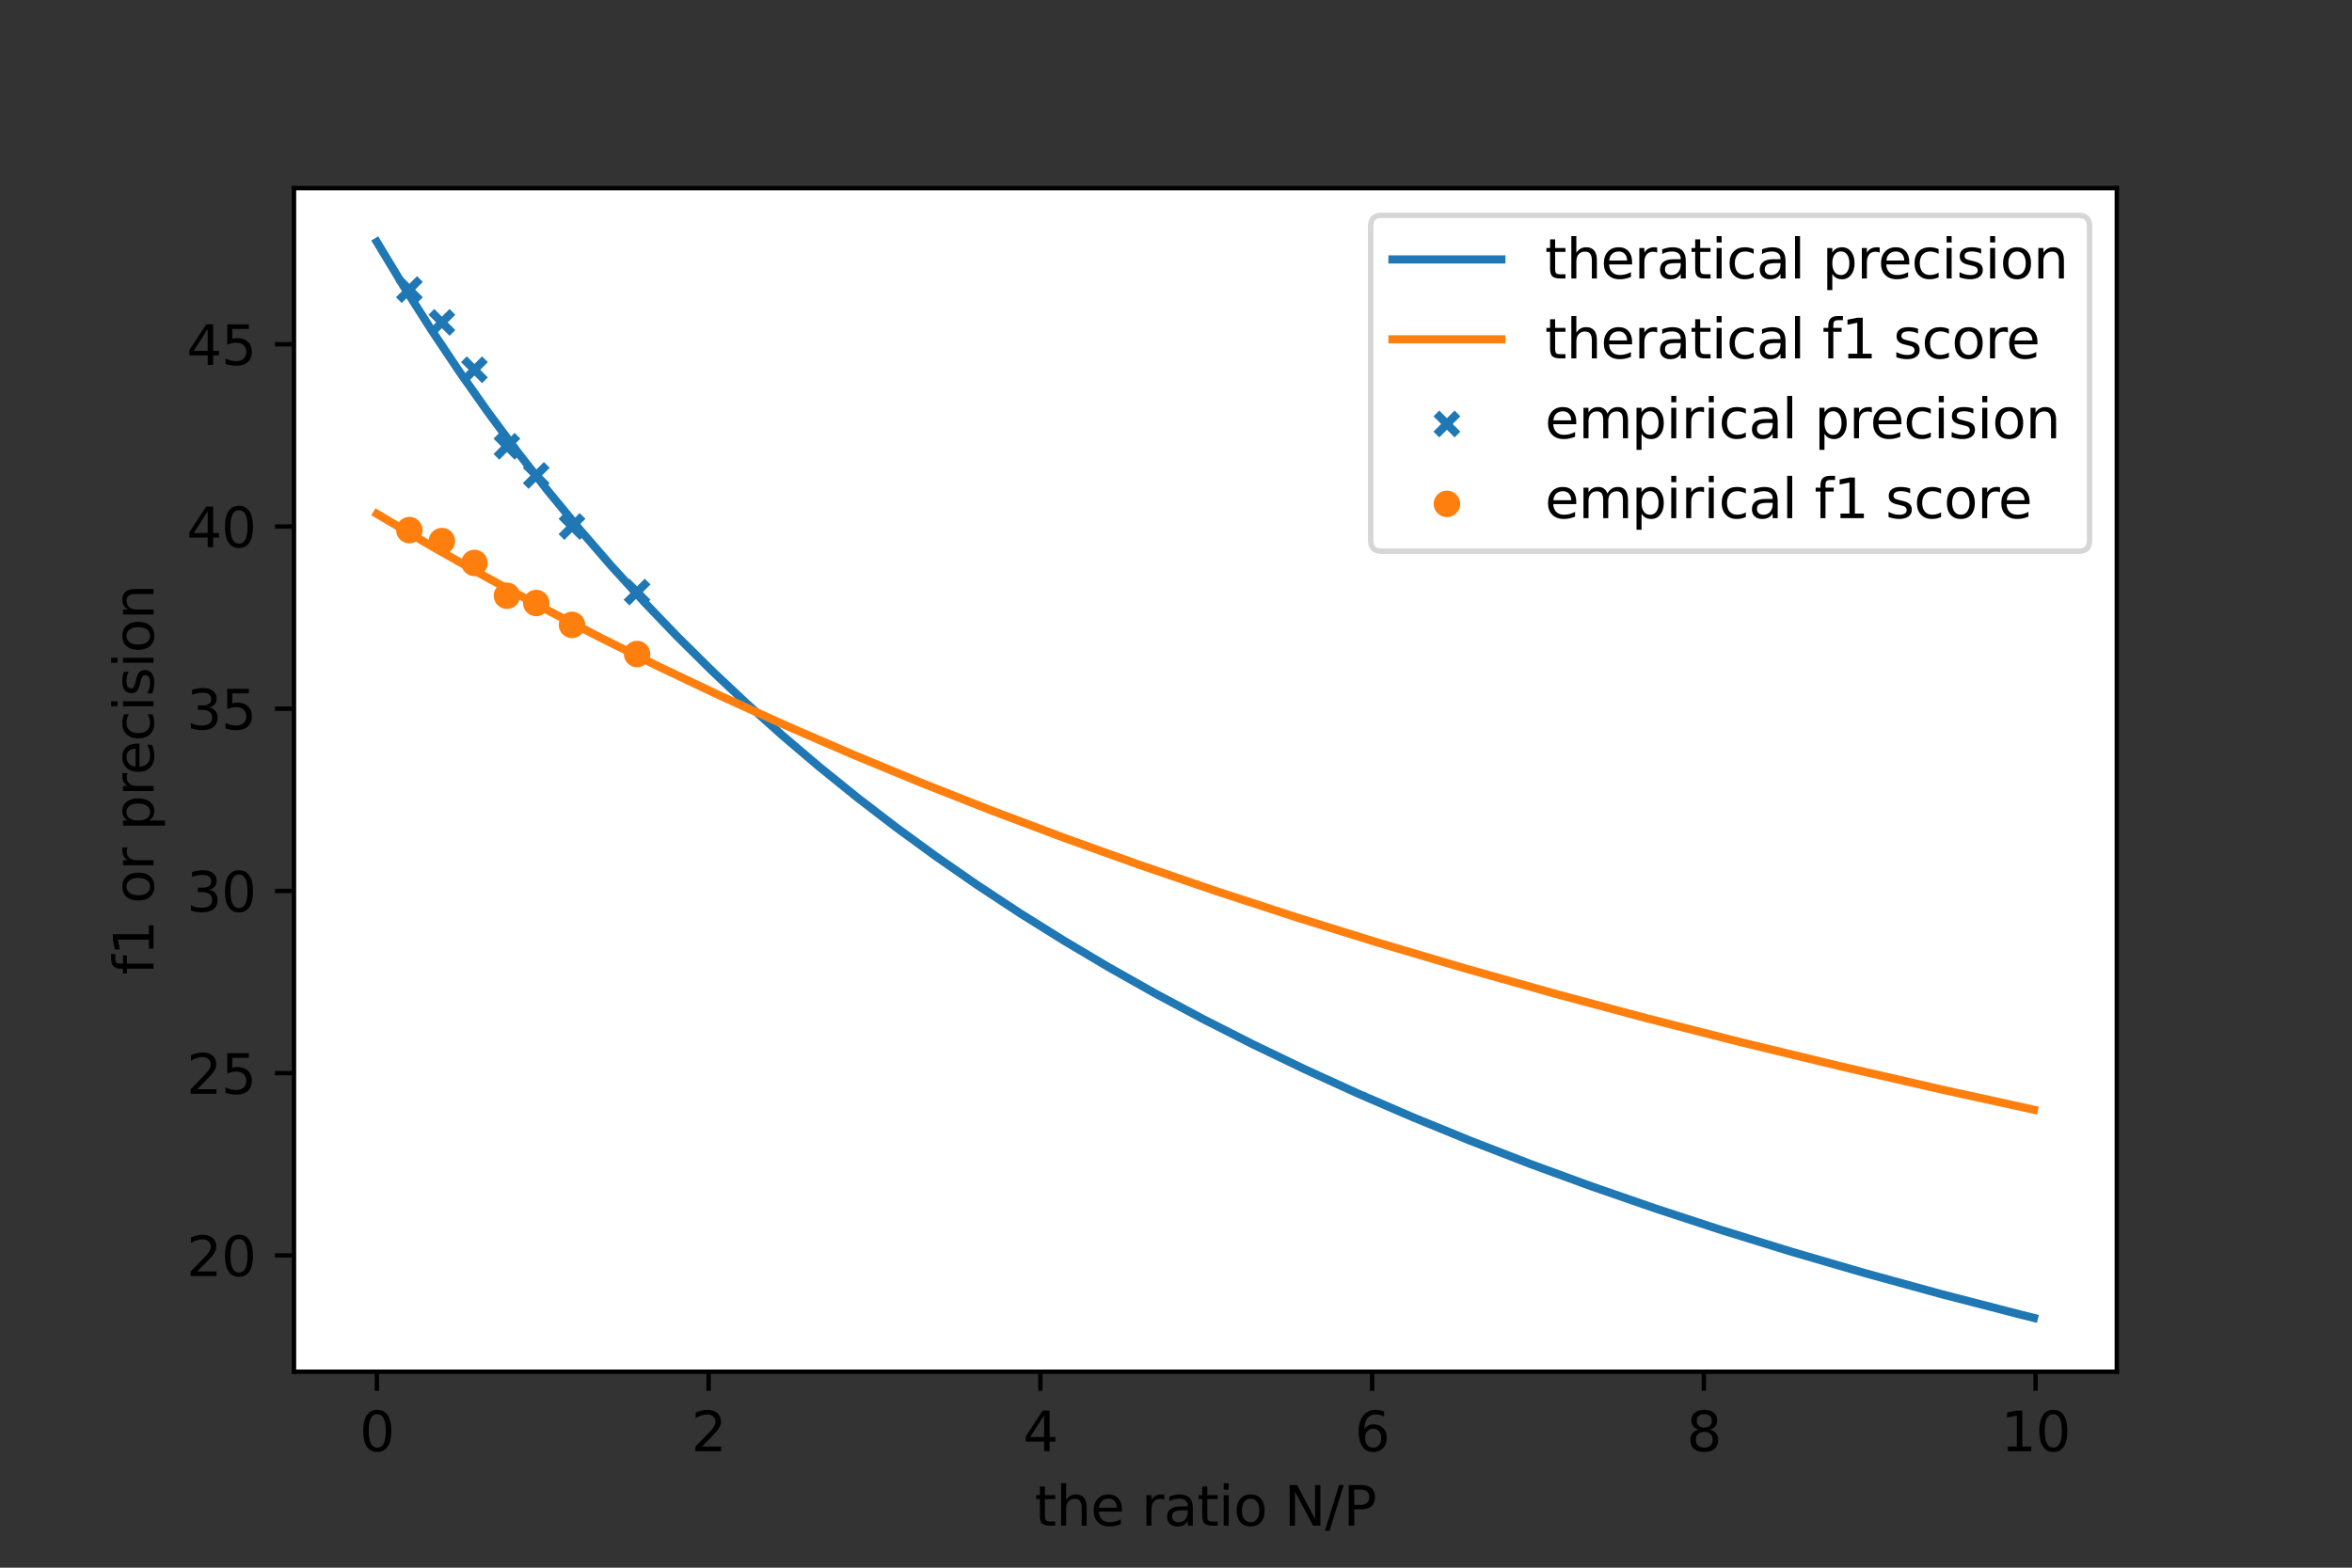 <?xml version="1.0" encoding="utf-8" standalone="no"?>
<!DOCTYPE svg PUBLIC "-//W3C//DTD SVG 1.1//EN"
  "http://www.w3.org/Graphics/SVG/1.1/DTD/svg11.dtd">
<svg xmlns:xlink="http://www.w3.org/1999/xlink" width="432pt" height="288pt" viewBox="0 0 432 288" xmlns="http://www.w3.org/2000/svg" version="1.1">
 <rect x="0" y="0" width="432" height="288" fill="#333333" stroke="none"/>
 <defs>
  <style type="text/css">*{stroke-linejoin: round; stroke-linecap: butt}</style>
 </defs>
 <g id="figure_1">
  <g id="patch_1">
   <path d="M 0 288 
L 432 288 
L 432 0 
L 0 0 
L 0 288 
z
" style="fill: none"/>
  </g>
  <g id="axes_1">
   <g id="patch_2">
    <path d="M 54 252 
L 388.8 252 
L 388.8 34.56 
L 54 34.56 
z
" style="fill: #ffffff"/>
   </g>
   <g id="PathCollection_1">
    <path d="M 73.256 55.139 
L 77.129 51.266 
M 73.256 51.266 
L 77.129 55.139 
" clip-path="url(#pe7d85476e4)" style="fill: #1f77b4; stroke: #1f77b4; stroke-width: 1.5"/>
    <path d="M 79.229 61.165 
L 83.102 57.292 
M 79.229 57.292 
L 83.102 61.165 
" clip-path="url(#pe7d85476e4)" style="fill: #1f77b4; stroke: #1f77b4; stroke-width: 1.5"/>
    <path d="M 85.203 69.868 
L 89.076 65.995 
M 85.203 65.995 
L 89.076 69.868 
" clip-path="url(#pe7d85476e4)" style="fill: #1f77b4; stroke: #1f77b4; stroke-width: 1.5"/>
    <path d="M 91.177 83.928 
L 95.05 80.055 
M 91.177 80.055 
L 95.05 83.928 
" clip-path="url(#pe7d85476e4)" style="fill: #1f77b4; stroke: #1f77b4; stroke-width: 1.5"/>
    <path d="M 96.554 89.284 
L 100.427 85.411 
M 96.554 85.411 
L 100.427 89.284 
" clip-path="url(#pe7d85476e4)" style="fill: #1f77b4; stroke: #1f77b4; stroke-width: 1.5"/>
    <path d="M 103.125 98.657 
L 106.998 94.785 
M 103.125 94.785 
L 106.998 98.657 
" clip-path="url(#pe7d85476e4)" style="fill: #1f77b4; stroke: #1f77b4; stroke-width: 1.5"/>
    <path d="M 115.073 110.709 
L 118.946 106.836 
M 115.073 106.836 
L 118.946 110.709 
" clip-path="url(#pe7d85476e4)" style="fill: #1f77b4; stroke: #1f77b4; stroke-width: 1.5"/>
   </g>
   <g id="PathCollection_2">
    <path d="M 75.192 99.327 
C 75.706 99.327 76.198 99.123 76.561 98.76 
C 76.925 98.397 77.129 97.904 77.129 97.391 
C 77.129 96.877 76.925 96.384 76.561 96.021 
C 76.198 95.658 75.706 95.454 75.192 95.454 
C 74.679 95.454 74.186 95.658 73.823 96.021 
C 73.46 96.384 73.256 96.877 73.256 97.391 
C 73.256 97.904 73.46 98.397 73.823 98.76 
C 74.186 99.123 74.679 99.327 75.192 99.327 
z
" clip-path="url(#pe7d85476e4)" style="fill: #ff7f0e; stroke: #ff7f0e"/>
    <path d="M 81.166 101.336 
C 81.68 101.336 82.172 101.132 82.535 100.768 
C 82.898 100.405 83.102 99.913 83.102 99.399 
C 83.102 98.886 82.898 98.393 82.535 98.03 
C 82.172 97.667 81.68 97.463 81.166 97.463 
C 80.652 97.463 80.16 97.667 79.797 98.03 
C 79.434 98.393 79.229 98.886 79.229 99.399 
C 79.229 99.913 79.434 100.405 79.797 100.768 
C 80.16 101.132 80.652 101.336 81.166 101.336 
z
" clip-path="url(#pe7d85476e4)" style="fill: #ff7f0e; stroke: #ff7f0e"/>
    <path d="M 87.14 105.353 
C 87.653 105.353 88.146 105.149 88.509 104.785 
C 88.872 104.422 89.076 103.93 89.076 103.416 
C 89.076 102.903 88.872 102.41 88.509 102.047 
C 88.146 101.684 87.653 101.48 87.14 101.48 
C 86.626 101.48 86.134 101.684 85.771 102.047 
C 85.407 102.41 85.203 102.903 85.203 103.416 
C 85.203 103.93 85.407 104.422 85.771 104.785 
C 86.134 105.149 86.626 105.353 87.14 105.353 
z
" clip-path="url(#pe7d85476e4)" style="fill: #ff7f0e; stroke: #ff7f0e"/>
    <path d="M 93.114 111.378 
C 93.627 111.378 94.12 111.174 94.483 110.811 
C 94.846 110.448 95.05 109.955 95.05 109.442 
C 95.05 108.928 94.846 108.436 94.483 108.073 
C 94.12 107.709 93.627 107.505 93.114 107.505 
C 92.6 107.505 92.108 107.709 91.744 108.073 
C 91.381 108.436 91.177 108.928 91.177 109.442 
C 91.177 109.955 91.381 110.448 91.744 110.811 
C 92.108 111.174 92.6 111.378 93.114 111.378 
z
" clip-path="url(#pe7d85476e4)" style="fill: #ff7f0e; stroke: #ff7f0e"/>
    <path d="M 98.49 112.717 
C 99.004 112.717 99.496 112.513 99.86 112.15 
C 100.223 111.787 100.427 111.294 100.427 110.781 
C 100.427 110.267 100.223 109.775 99.86 109.412 
C 99.496 109.048 99.004 108.844 98.49 108.844 
C 97.977 108.844 97.484 109.048 97.121 109.412 
C 96.758 109.775 96.554 110.267 96.554 110.781 
C 96.554 111.294 96.758 111.787 97.121 112.15 
C 97.484 112.513 97.977 112.717 98.49 112.717 
z
" clip-path="url(#pe7d85476e4)" style="fill: #ff7f0e; stroke: #ff7f0e"/>
    <path d="M 105.062 116.734 
C 105.575 116.734 106.068 116.53 106.431 116.167 
C 106.794 115.804 106.998 115.312 106.998 114.798 
C 106.998 114.284 106.794 113.792 106.431 113.429 
C 106.068 113.066 105.575 112.861 105.062 112.861 
C 104.548 112.861 104.055 113.066 103.692 113.429 
C 103.329 113.792 103.125 114.284 103.125 114.798 
C 103.125 115.312 103.329 115.804 103.692 116.167 
C 104.055 116.53 104.548 116.734 105.062 116.734 
z
" clip-path="url(#pe7d85476e4)" style="fill: #ff7f0e; stroke: #ff7f0e"/>
    <path d="M 117.009 122.091 
C 117.523 122.091 118.015 121.887 118.379 121.523 
C 118.742 121.16 118.946 120.668 118.946 120.154 
C 118.946 119.641 118.742 119.148 118.379 118.785 
C 118.015 118.422 117.523 118.218 117.009 118.218 
C 116.496 118.218 116.003 118.422 115.64 118.785 
C 115.277 119.148 115.073 119.641 115.073 120.154 
C 115.073 120.668 115.277 121.16 115.64 121.523 
C 116.003 121.887 116.496 122.091 117.009 122.091 
z
" clip-path="url(#pe7d85476e4)" style="fill: #ff7f0e; stroke: #ff7f0e"/>
   </g>
   <g id="matplotlib.axis_1">
    <g id="xtick_1">
     <g id="line2d_1">
      <defs>
       <path id="m4ebe3c4216" d="M 0 0 
L 0 3.5 
" style="stroke: #000000; stroke-width: 0.8"/>
      </defs>
      <g>
       <use xlink:href="#m4ebe3c4216" x="69.218" y="252" style="stroke: #000000; stroke-width: 0.8"/>
      </g>
     </g>
     <g id="text_1">
      <!-- 0 -->
      <g transform="translate(66.037 266.598)scale(0.1 -0.1)">
       <defs>
        <path id="DejaVuSans-30" d="M 2034 4250 
Q 1547 4250 1301 3770 
Q 1056 3291 1056 2328 
Q 1056 1369 1301 889 
Q 1547 409 2034 409 
Q 2525 409 2770 889 
Q 3016 1369 3016 2328 
Q 3016 3291 2770 3770 
Q 2525 4250 2034 4250 
z
M 2034 4750 
Q 2819 4750 3233 4129 
Q 3647 3509 3647 2328 
Q 3647 1150 3233 529 
Q 2819 -91 2034 -91 
Q 1250 -91 836 529 
Q 422 1150 422 2328 
Q 422 3509 836 4129 
Q 1250 4750 2034 4750 
z
" transform="scale(0.016)"/>
       </defs>
       <use xlink:href="#DejaVuSans-30"/>
      </g>
     </g>
    </g>
    <g id="xtick_2">
     <g id="line2d_2">
      <g>
       <use xlink:href="#m4ebe3c4216" x="130.152" y="252" style="stroke: #000000; stroke-width: 0.8"/>
      </g>
     </g>
     <g id="text_2">
      <!-- 2 -->
      <g transform="translate(126.971 266.598)scale(0.1 -0.1)">
       <defs>
        <path id="DejaVuSans-32" d="M 1228 531 
L 3431 531 
L 3431 0 
L 469 0 
L 469 531 
Q 828 903 1448 1529 
Q 2069 2156 2228 2338 
Q 2531 2678 2651 2914 
Q 2772 3150 2772 3378 
Q 2772 3750 2511 3984 
Q 2250 4219 1831 4219 
Q 1534 4219 1204 4116 
Q 875 4013 500 3803 
L 500 4441 
Q 881 4594 1212 4672 
Q 1544 4750 1819 4750 
Q 2544 4750 2975 4387 
Q 3406 4025 3406 3419 
Q 3406 3131 3298 2873 
Q 3191 2616 2906 2266 
Q 2828 2175 2409 1742 
Q 1991 1309 1228 531 
z
" transform="scale(0.016)"/>
       </defs>
       <use xlink:href="#DejaVuSans-32"/>
      </g>
     </g>
    </g>
    <g id="xtick_3">
     <g id="line2d_3">
      <g>
       <use xlink:href="#m4ebe3c4216" x="191.086" y="252" style="stroke: #000000; stroke-width: 0.8"/>
      </g>
     </g>
     <g id="text_3">
      <!-- 4 -->
      <g transform="translate(187.904 266.598)scale(0.1 -0.1)">
       <defs>
        <path id="DejaVuSans-34" d="M 2419 4116 
L 825 1625 
L 2419 1625 
L 2419 4116 
z
M 2253 4666 
L 3047 4666 
L 3047 1625 
L 3713 1625 
L 3713 1100 
L 3047 1100 
L 3047 0 
L 2419 0 
L 2419 1100 
L 313 1100 
L 313 1709 
L 2253 4666 
z
" transform="scale(0.016)"/>
       </defs>
       <use xlink:href="#DejaVuSans-34"/>
      </g>
     </g>
    </g>
    <g id="xtick_4">
     <g id="line2d_4">
      <g>
       <use xlink:href="#m4ebe3c4216" x="252.019" y="252" style="stroke: #000000; stroke-width: 0.8"/>
      </g>
     </g>
     <g id="text_4">
      <!-- 6 -->
      <g transform="translate(248.838 266.598)scale(0.1 -0.1)">
       <defs>
        <path id="DejaVuSans-36" d="M 2113 2584 
Q 1688 2584 1439 2293 
Q 1191 2003 1191 1497 
Q 1191 994 1439 701 
Q 1688 409 2113 409 
Q 2538 409 2786 701 
Q 3034 994 3034 1497 
Q 3034 2003 2786 2293 
Q 2538 2584 2113 2584 
z
M 3366 4563 
L 3366 3988 
Q 3128 4100 2886 4159 
Q 2644 4219 2406 4219 
Q 1781 4219 1451 3797 
Q 1122 3375 1075 2522 
Q 1259 2794 1537 2939 
Q 1816 3084 2150 3084 
Q 2853 3084 3261 2657 
Q 3669 2231 3669 1497 
Q 3669 778 3244 343 
Q 2819 -91 2113 -91 
Q 1303 -91 875 529 
Q 447 1150 447 2328 
Q 447 3434 972 4092 
Q 1497 4750 2381 4750 
Q 2619 4750 2861 4703 
Q 3103 4656 3366 4563 
z
" transform="scale(0.016)"/>
       </defs>
       <use xlink:href="#DejaVuSans-36"/>
      </g>
     </g>
    </g>
    <g id="xtick_5">
     <g id="line2d_5">
      <g>
       <use xlink:href="#m4ebe3c4216" x="312.953" y="252" style="stroke: #000000; stroke-width: 0.8"/>
      </g>
     </g>
     <g id="text_5">
      <!-- 8 -->
      <g transform="translate(309.772 266.598)scale(0.1 -0.1)">
       <defs>
        <path id="DejaVuSans-38" d="M 2034 2216 
Q 1584 2216 1326 1975 
Q 1069 1734 1069 1313 
Q 1069 891 1326 650 
Q 1584 409 2034 409 
Q 2484 409 2743 651 
Q 3003 894 3003 1313 
Q 3003 1734 2745 1975 
Q 2488 2216 2034 2216 
z
M 1403 2484 
Q 997 2584 770 2862 
Q 544 3141 544 3541 
Q 544 4100 942 4425 
Q 1341 4750 2034 4750 
Q 2731 4750 3128 4425 
Q 3525 4100 3525 3541 
Q 3525 3141 3298 2862 
Q 3072 2584 2669 2484 
Q 3125 2378 3379 2068 
Q 3634 1759 3634 1313 
Q 3634 634 3220 271 
Q 2806 -91 2034 -91 
Q 1263 -91 848 271 
Q 434 634 434 1313 
Q 434 1759 690 2068 
Q 947 2378 1403 2484 
z
M 1172 3481 
Q 1172 3119 1398 2916 
Q 1625 2713 2034 2713 
Q 2441 2713 2670 2916 
Q 2900 3119 2900 3481 
Q 2900 3844 2670 4047 
Q 2441 4250 2034 4250 
Q 1625 4250 1398 4047 
Q 1172 3844 1172 3481 
z
" transform="scale(0.016)"/>
       </defs>
       <use xlink:href="#DejaVuSans-38"/>
      </g>
     </g>
    </g>
    <g id="xtick_6">
     <g id="line2d_6">
      <g>
       <use xlink:href="#m4ebe3c4216" x="373.886" y="252" style="stroke: #000000; stroke-width: 0.8"/>
      </g>
     </g>
     <g id="text_6">
      <!-- 10 -->
      <g transform="translate(367.524 266.598)scale(0.1 -0.1)">
       <defs>
        <path id="DejaVuSans-31" d="M 794 531 
L 1825 531 
L 1825 4091 
L 703 3866 
L 703 4441 
L 1819 4666 
L 2450 4666 
L 2450 531 
L 3481 531 
L 3481 0 
L 794 0 
L 794 531 
z
" transform="scale(0.016)"/>
       </defs>
       <use xlink:href="#DejaVuSans-31"/>
       <use xlink:href="#DejaVuSans-30" x="63.623"/>
      </g>
     </g>
    </g>
    <g id="text_7">
     <!-- the ratio N/P -->
     <g transform="translate(190.048 280.277)scale(0.1 -0.1)">
      <defs>
       <path id="DejaVuSans-74" d="M 1172 4494 
L 1172 3500 
L 2356 3500 
L 2356 3053 
L 1172 3053 
L 1172 1153 
Q 1172 725 1289 603 
Q 1406 481 1766 481 
L 2356 481 
L 2356 0 
L 1766 0 
Q 1100 0 847 248 
Q 594 497 594 1153 
L 594 3053 
L 172 3053 
L 172 3500 
L 594 3500 
L 594 4494 
L 1172 4494 
z
" transform="scale(0.016)"/>
       <path id="DejaVuSans-68" d="M 3513 2113 
L 3513 0 
L 2938 0 
L 2938 2094 
Q 2938 2591 2744 2837 
Q 2550 3084 2163 3084 
Q 1697 3084 1428 2787 
Q 1159 2491 1159 1978 
L 1159 0 
L 581 0 
L 581 4863 
L 1159 4863 
L 1159 2956 
Q 1366 3272 1645 3428 
Q 1925 3584 2291 3584 
Q 2894 3584 3203 3211 
Q 3513 2838 3513 2113 
z
" transform="scale(0.016)"/>
       <path id="DejaVuSans-65" d="M 3597 1894 
L 3597 1613 
L 953 1613 
Q 991 1019 1311 708 
Q 1631 397 2203 397 
Q 2534 397 2845 478 
Q 3156 559 3463 722 
L 3463 178 
Q 3153 47 2828 -22 
Q 2503 -91 2169 -91 
Q 1331 -91 842 396 
Q 353 884 353 1716 
Q 353 2575 817 3079 
Q 1281 3584 2069 3584 
Q 2775 3584 3186 3129 
Q 3597 2675 3597 1894 
z
M 3022 2063 
Q 3016 2534 2758 2815 
Q 2500 3097 2075 3097 
Q 1594 3097 1305 2825 
Q 1016 2553 972 2059 
L 3022 2063 
z
" transform="scale(0.016)"/>
       <path id="DejaVuSans-20" transform="scale(0.016)"/>
       <path id="DejaVuSans-72" d="M 2631 2963 
Q 2534 3019 2420 3045 
Q 2306 3072 2169 3072 
Q 1681 3072 1420 2755 
Q 1159 2438 1159 1844 
L 1159 0 
L 581 0 
L 581 3500 
L 1159 3500 
L 1159 2956 
Q 1341 3275 1631 3429 
Q 1922 3584 2338 3584 
Q 2397 3584 2469 3576 
Q 2541 3569 2628 3553 
L 2631 2963 
z
" transform="scale(0.016)"/>
       <path id="DejaVuSans-61" d="M 2194 1759 
Q 1497 1759 1228 1600 
Q 959 1441 959 1056 
Q 959 750 1161 570 
Q 1363 391 1709 391 
Q 2188 391 2477 730 
Q 2766 1069 2766 1631 
L 2766 1759 
L 2194 1759 
z
M 3341 1997 
L 3341 0 
L 2766 0 
L 2766 531 
Q 2569 213 2275 61 
Q 1981 -91 1556 -91 
Q 1019 -91 701 211 
Q 384 513 384 1019 
Q 384 1609 779 1909 
Q 1175 2209 1959 2209 
L 2766 2209 
L 2766 2266 
Q 2766 2663 2505 2880 
Q 2244 3097 1772 3097 
Q 1472 3097 1187 3025 
Q 903 2953 641 2809 
L 641 3341 
Q 956 3463 1253 3523 
Q 1550 3584 1831 3584 
Q 2591 3584 2966 3190 
Q 3341 2797 3341 1997 
z
" transform="scale(0.016)"/>
       <path id="DejaVuSans-69" d="M 603 3500 
L 1178 3500 
L 1178 0 
L 603 0 
L 603 3500 
z
M 603 4863 
L 1178 4863 
L 1178 4134 
L 603 4134 
L 603 4863 
z
" transform="scale(0.016)"/>
       <path id="DejaVuSans-6f" d="M 1959 3097 
Q 1497 3097 1228 2736 
Q 959 2375 959 1747 
Q 959 1119 1226 758 
Q 1494 397 1959 397 
Q 2419 397 2687 759 
Q 2956 1122 2956 1747 
Q 2956 2369 2687 2733 
Q 2419 3097 1959 3097 
z
M 1959 3584 
Q 2709 3584 3137 3096 
Q 3566 2609 3566 1747 
Q 3566 888 3137 398 
Q 2709 -91 1959 -91 
Q 1206 -91 779 398 
Q 353 888 353 1747 
Q 353 2609 779 3096 
Q 1206 3584 1959 3584 
z
" transform="scale(0.016)"/>
       <path id="DejaVuSans-4e" d="M 628 4666 
L 1478 4666 
L 3547 763 
L 3547 4666 
L 4159 4666 
L 4159 0 
L 3309 0 
L 1241 3903 
L 1241 0 
L 628 0 
L 628 4666 
z
" transform="scale(0.016)"/>
       <path id="DejaVuSans-2f" d="M 1625 4666 
L 2156 4666 
L 531 -594 
L 0 -594 
L 1625 4666 
z
" transform="scale(0.016)"/>
       <path id="DejaVuSans-50" d="M 1259 4147 
L 1259 2394 
L 2053 2394 
Q 2494 2394 2734 2622 
Q 2975 2850 2975 3272 
Q 2975 3691 2734 3919 
Q 2494 4147 2053 4147 
L 1259 4147 
z
M 628 4666 
L 2053 4666 
Q 2838 4666 3239 4311 
Q 3641 3956 3641 3272 
Q 3641 2581 3239 2228 
Q 2838 1875 2053 1875 
L 1259 1875 
L 1259 0 
L 628 0 
L 628 4666 
z
" transform="scale(0.016)"/>
      </defs>
      <use xlink:href="#DejaVuSans-74"/>
      <use xlink:href="#DejaVuSans-68" x="39.209"/>
      <use xlink:href="#DejaVuSans-65" x="102.588"/>
      <use xlink:href="#DejaVuSans-20" x="164.111"/>
      <use xlink:href="#DejaVuSans-72" x="195.898"/>
      <use xlink:href="#DejaVuSans-61" x="237.012"/>
      <use xlink:href="#DejaVuSans-74" x="298.291"/>
      <use xlink:href="#DejaVuSans-69" x="337.5"/>
      <use xlink:href="#DejaVuSans-6f" x="365.283"/>
      <use xlink:href="#DejaVuSans-20" x="426.465"/>
      <use xlink:href="#DejaVuSans-4e" x="458.252"/>
      <use xlink:href="#DejaVuSans-2f" x="533.057"/>
      <use xlink:href="#DejaVuSans-50" x="566.748"/>
     </g>
    </g>
   </g>
   <g id="matplotlib.axis_2">
    <g id="ytick_1">
     <g id="line2d_7">
      <defs>
       <path id="m2da4dc93c7" d="M 0 0 
L -3.5 0 
" style="stroke: #000000; stroke-width: 0.8"/>
      </defs>
      <g>
       <use xlink:href="#m2da4dc93c7" x="54" y="230.624" style="stroke: #000000; stroke-width: 0.8"/>
      </g>
     </g>
     <g id="text_8">
      <!-- 20 -->
      <g transform="translate(34.275 234.424)scale(0.1 -0.1)">
       <use xlink:href="#DejaVuSans-32"/>
       <use xlink:href="#DejaVuSans-30" x="63.623"/>
      </g>
     </g>
    </g>
    <g id="ytick_2">
     <g id="line2d_8">
      <g>
       <use xlink:href="#m2da4dc93c7" x="54" y="197.149" style="stroke: #000000; stroke-width: 0.8"/>
      </g>
     </g>
     <g id="text_9">
      <!-- 25 -->
      <g transform="translate(34.275 200.948)scale(0.1 -0.1)">
       <defs>
        <path id="DejaVuSans-35" d="M 691 4666 
L 3169 4666 
L 3169 4134 
L 1269 4134 
L 1269 2991 
Q 1406 3038 1543 3061 
Q 1681 3084 1819 3084 
Q 2600 3084 3056 2656 
Q 3513 2228 3513 1497 
Q 3513 744 3044 326 
Q 2575 -91 1722 -91 
Q 1428 -91 1123 -41 
Q 819 9 494 109 
L 494 744 
Q 775 591 1075 516 
Q 1375 441 1709 441 
Q 2250 441 2565 725 
Q 2881 1009 2881 1497 
Q 2881 1984 2565 2268 
Q 2250 2553 1709 2553 
Q 1456 2553 1204 2497 
Q 953 2441 691 2322 
L 691 4666 
z
" transform="scale(0.016)"/>
       </defs>
       <use xlink:href="#DejaVuSans-32"/>
       <use xlink:href="#DejaVuSans-35" x="63.623"/>
      </g>
     </g>
    </g>
    <g id="ytick_3">
     <g id="line2d_9">
      <g>
       <use xlink:href="#m2da4dc93c7" x="54" y="163.673" style="stroke: #000000; stroke-width: 0.8"/>
      </g>
     </g>
     <g id="text_10">
      <!-- 30 -->
      <g transform="translate(34.275 167.472)scale(0.1 -0.1)">
       <defs>
        <path id="DejaVuSans-33" d="M 2597 2516 
Q 3050 2419 3304 2112 
Q 3559 1806 3559 1356 
Q 3559 666 3084 287 
Q 2609 -91 1734 -91 
Q 1441 -91 1130 -33 
Q 819 25 488 141 
L 488 750 
Q 750 597 1062 519 
Q 1375 441 1716 441 
Q 2309 441 2620 675 
Q 2931 909 2931 1356 
Q 2931 1769 2642 2001 
Q 2353 2234 1838 2234 
L 1294 2234 
L 1294 2753 
L 1863 2753 
Q 2328 2753 2575 2939 
Q 2822 3125 2822 3475 
Q 2822 3834 2567 4026 
Q 2313 4219 1838 4219 
Q 1578 4219 1281 4162 
Q 984 4106 628 3988 
L 628 4550 
Q 988 4650 1302 4700 
Q 1616 4750 1894 4750 
Q 2613 4750 3031 4423 
Q 3450 4097 3450 3541 
Q 3450 3153 3228 2886 
Q 3006 2619 2597 2516 
z
" transform="scale(0.016)"/>
       </defs>
       <use xlink:href="#DejaVuSans-33"/>
       <use xlink:href="#DejaVuSans-30" x="63.623"/>
      </g>
     </g>
    </g>
    <g id="ytick_4">
     <g id="line2d_10">
      <g>
       <use xlink:href="#m2da4dc93c7" x="54" y="130.197" style="stroke: #000000; stroke-width: 0.8"/>
      </g>
     </g>
     <g id="text_11">
      <!-- 35 -->
      <g transform="translate(34.275 133.996)scale(0.1 -0.1)">
       <use xlink:href="#DejaVuSans-33"/>
       <use xlink:href="#DejaVuSans-35" x="63.623"/>
      </g>
     </g>
    </g>
    <g id="ytick_5">
     <g id="line2d_11">
      <g>
       <use xlink:href="#m2da4dc93c7" x="54" y="96.721" style="stroke: #000000; stroke-width: 0.8"/>
      </g>
     </g>
     <g id="text_12">
      <!-- 40 -->
      <g transform="translate(34.275 100.52)scale(0.1 -0.1)">
       <use xlink:href="#DejaVuSans-34"/>
       <use xlink:href="#DejaVuSans-30" x="63.623"/>
      </g>
     </g>
    </g>
    <g id="ytick_6">
     <g id="line2d_12">
      <g>
       <use xlink:href="#m2da4dc93c7" x="54" y="63.245" style="stroke: #000000; stroke-width: 0.8"/>
      </g>
     </g>
     <g id="text_13">
      <!-- 45 -->
      <g transform="translate(34.275 67.044)scale(0.1 -0.1)">
       <use xlink:href="#DejaVuSans-34"/>
       <use xlink:href="#DejaVuSans-35" x="63.623"/>
      </g>
     </g>
    </g>
    <g id="text_14">
     <!-- f1 or precision -->
     <g transform="translate(28.195 179.068)rotate(-90)scale(0.1 -0.1)">
      <defs>
       <path id="DejaVuSans-66" d="M 2375 4863 
L 2375 4384 
L 1825 4384 
Q 1516 4384 1395 4259 
Q 1275 4134 1275 3809 
L 1275 3500 
L 2222 3500 
L 2222 3053 
L 1275 3053 
L 1275 0 
L 697 0 
L 697 3053 
L 147 3053 
L 147 3500 
L 697 3500 
L 697 3744 
Q 697 4328 969 4595 
Q 1241 4863 1831 4863 
L 2375 4863 
z
" transform="scale(0.016)"/>
       <path id="DejaVuSans-70" d="M 1159 525 
L 1159 -1331 
L 581 -1331 
L 581 3500 
L 1159 3500 
L 1159 2969 
Q 1341 3281 1617 3432 
Q 1894 3584 2278 3584 
Q 2916 3584 3314 3078 
Q 3713 2572 3713 1747 
Q 3713 922 3314 415 
Q 2916 -91 2278 -91 
Q 1894 -91 1617 61 
Q 1341 213 1159 525 
z
M 3116 1747 
Q 3116 2381 2855 2742 
Q 2594 3103 2138 3103 
Q 1681 3103 1420 2742 
Q 1159 2381 1159 1747 
Q 1159 1113 1420 752 
Q 1681 391 2138 391 
Q 2594 391 2855 752 
Q 3116 1113 3116 1747 
z
" transform="scale(0.016)"/>
       <path id="DejaVuSans-63" d="M 3122 3366 
L 3122 2828 
Q 2878 2963 2633 3030 
Q 2388 3097 2138 3097 
Q 1578 3097 1268 2742 
Q 959 2388 959 1747 
Q 959 1106 1268 751 
Q 1578 397 2138 397 
Q 2388 397 2633 464 
Q 2878 531 3122 666 
L 3122 134 
Q 2881 22 2623 -34 
Q 2366 -91 2075 -91 
Q 1284 -91 818 406 
Q 353 903 353 1747 
Q 353 2603 823 3093 
Q 1294 3584 2113 3584 
Q 2378 3584 2631 3529 
Q 2884 3475 3122 3366 
z
" transform="scale(0.016)"/>
       <path id="DejaVuSans-73" d="M 2834 3397 
L 2834 2853 
Q 2591 2978 2328 3040 
Q 2066 3103 1784 3103 
Q 1356 3103 1142 2972 
Q 928 2841 928 2578 
Q 928 2378 1081 2264 
Q 1234 2150 1697 2047 
L 1894 2003 
Q 2506 1872 2764 1633 
Q 3022 1394 3022 966 
Q 3022 478 2636 193 
Q 2250 -91 1575 -91 
Q 1294 -91 989 -36 
Q 684 19 347 128 
L 347 722 
Q 666 556 975 473 
Q 1284 391 1588 391 
Q 1994 391 2212 530 
Q 2431 669 2431 922 
Q 2431 1156 2273 1281 
Q 2116 1406 1581 1522 
L 1381 1569 
Q 847 1681 609 1914 
Q 372 2147 372 2553 
Q 372 3047 722 3315 
Q 1072 3584 1716 3584 
Q 2034 3584 2315 3537 
Q 2597 3491 2834 3397 
z
" transform="scale(0.016)"/>
       <path id="DejaVuSans-6e" d="M 3513 2113 
L 3513 0 
L 2938 0 
L 2938 2094 
Q 2938 2591 2744 2837 
Q 2550 3084 2163 3084 
Q 1697 3084 1428 2787 
Q 1159 2491 1159 1978 
L 1159 0 
L 581 0 
L 581 3500 
L 1159 3500 
L 1159 2956 
Q 1366 3272 1645 3428 
Q 1925 3584 2291 3584 
Q 2894 3584 3203 3211 
Q 3513 2838 3513 2113 
z
" transform="scale(0.016)"/>
      </defs>
      <use xlink:href="#DejaVuSans-66"/>
      <use xlink:href="#DejaVuSans-31" x="35.205"/>
      <use xlink:href="#DejaVuSans-20" x="98.828"/>
      <use xlink:href="#DejaVuSans-6f" x="130.615"/>
      <use xlink:href="#DejaVuSans-72" x="191.797"/>
      <use xlink:href="#DejaVuSans-20" x="232.91"/>
      <use xlink:href="#DejaVuSans-70" x="264.697"/>
      <use xlink:href="#DejaVuSans-72" x="328.174"/>
      <use xlink:href="#DejaVuSans-65" x="367.037"/>
      <use xlink:href="#DejaVuSans-63" x="428.561"/>
      <use xlink:href="#DejaVuSans-69" x="483.541"/>
      <use xlink:href="#DejaVuSans-73" x="511.324"/>
      <use xlink:href="#DejaVuSans-69" x="563.424"/>
      <use xlink:href="#DejaVuSans-6f" x="591.207"/>
      <use xlink:href="#DejaVuSans-6e" x="652.389"/>
     </g>
    </g>
   </g>
   <g id="line2d_13">
    <path d="M 69.218 44.444 
L 74.093 52.513 
L 79.272 60.653 
L 84.452 68.379 
L 89.631 75.722 
L 95.115 83.11 
L 100.599 90.129 
L 106.388 97.168 
L 112.176 103.856 
L 118.27 110.542 
L 124.363 116.895 
L 130.761 123.232 
L 137.159 129.252 
L 143.862 135.246 
L 150.565 140.941 
L 157.572 146.601 
L 164.579 151.981 
L 171.891 157.319 
L 179.508 162.601 
L 187.429 167.817 
L 195.351 172.769 
L 203.577 177.655 
L 212.108 182.466 
L 220.943 187.195 
L 230.083 191.834 
L 239.528 196.38 
L 249.277 200.828 
L 259.331 205.176 
L 269.995 209.541 
L 280.963 213.788 
L 292.235 217.918 
L 304.117 222.032 
L 316.304 226.019 
L 329.1 229.972 
L 342.506 233.878 
L 356.52 237.727 
L 371.144 241.508 
L 373.582 242.116 
L 373.582 242.116 
" clip-path="url(#pe7d85476e4)" style="fill: none; stroke: #1f77b4; stroke-width: 1.5; stroke-linecap: square"/>
   </g>
   <g id="line2d_14">
    <path d="M 69.218 94.399 
L 79.272 100.345 
L 89.326 106.036 
L 99.685 111.647 
L 110.348 117.175 
L 121.316 122.615 
L 132.589 127.961 
L 144.471 133.347 
L 156.658 138.622 
L 169.149 143.784 
L 181.945 148.834 
L 195.351 153.882 
L 209.061 158.806 
L 223.38 163.708 
L 238.004 168.48 
L 253.238 173.215 
L 269.081 177.903 
L 285.533 182.534 
L 302.289 187.021 
L 319.656 191.443 
L 337.936 195.865 
L 356.825 200.204 
L 373.582 203.871 
L 373.582 203.871 
" clip-path="url(#pe7d85476e4)" style="fill: none; stroke: #ff7f0e; stroke-width: 1.5; stroke-linecap: square"/>
   </g>
   <g id="patch_3">
    <path d="M 54 252 
L 54 34.56 
" style="fill: none; stroke: #000000; stroke-width: 0.8; stroke-linejoin: miter; stroke-linecap: square"/>
   </g>
   <g id="patch_4">
    <path d="M 388.8 252 
L 388.8 34.56 
" style="fill: none; stroke: #000000; stroke-width: 0.8; stroke-linejoin: miter; stroke-linecap: square"/>
   </g>
   <g id="patch_5">
    <path d="M 54 252 
L 388.8 252 
" style="fill: none; stroke: #000000; stroke-width: 0.8; stroke-linejoin: miter; stroke-linecap: square"/>
   </g>
   <g id="patch_6">
    <path d="M 54 34.56 
L 388.8 34.56 
" style="fill: none; stroke: #000000; stroke-width: 0.8; stroke-linejoin: miter; stroke-linecap: square"/>
   </g>
   <g id="legend_1">
    <g id="patch_7">
     <path d="M 253.761 101.272 
L 381.8 101.272 
Q 383.8 101.272 383.8 99.272 
L 383.8 41.56 
Q 383.8 39.56 381.8 39.56 
L 253.761 39.56 
Q 251.761 39.56 251.761 41.56 
L 251.761 99.272 
Q 251.761 101.272 253.761 101.272 
z
" style="fill: #ffffff; opacity: 0.8; stroke: #cccccc; stroke-linejoin: miter"/>
    </g>
    <g id="line2d_15">
     <path d="M 255.761 47.658 
L 265.761 47.658 
L 275.761 47.658 
" style="fill: none; stroke: #1f77b4; stroke-width: 1.5; stroke-linecap: square"/>
    </g>
    <g id="text_15">
     <!-- theratical precision -->
     <g transform="translate(283.761 51.158)scale(0.1 -0.1)">
      <defs>
       <path id="DejaVuSans-6c" d="M 603 4863 
L 1178 4863 
L 1178 0 
L 603 0 
L 603 4863 
z
" transform="scale(0.016)"/>
      </defs>
      <use xlink:href="#DejaVuSans-74"/>
      <use xlink:href="#DejaVuSans-68" x="39.209"/>
      <use xlink:href="#DejaVuSans-65" x="102.588"/>
      <use xlink:href="#DejaVuSans-72" x="164.111"/>
      <use xlink:href="#DejaVuSans-61" x="205.225"/>
      <use xlink:href="#DejaVuSans-74" x="266.504"/>
      <use xlink:href="#DejaVuSans-69" x="305.713"/>
      <use xlink:href="#DejaVuSans-63" x="333.496"/>
      <use xlink:href="#DejaVuSans-61" x="388.477"/>
      <use xlink:href="#DejaVuSans-6c" x="449.756"/>
      <use xlink:href="#DejaVuSans-20" x="477.539"/>
      <use xlink:href="#DejaVuSans-70" x="509.326"/>
      <use xlink:href="#DejaVuSans-72" x="572.803"/>
      <use xlink:href="#DejaVuSans-65" x="611.666"/>
      <use xlink:href="#DejaVuSans-63" x="673.189"/>
      <use xlink:href="#DejaVuSans-69" x="728.17"/>
      <use xlink:href="#DejaVuSans-73" x="755.953"/>
      <use xlink:href="#DejaVuSans-69" x="808.053"/>
      <use xlink:href="#DejaVuSans-6f" x="835.836"/>
      <use xlink:href="#DejaVuSans-6e" x="897.018"/>
     </g>
    </g>
    <g id="line2d_16">
     <path d="M 255.761 62.337 
L 265.761 62.337 
L 275.761 62.337 
" style="fill: none; stroke: #ff7f0e; stroke-width: 1.5; stroke-linecap: square"/>
    </g>
    <g id="text_16">
     <!-- theratical f1 score -->
     <g transform="translate(283.761 65.837)scale(0.1 -0.1)">
      <use xlink:href="#DejaVuSans-74"/>
      <use xlink:href="#DejaVuSans-68" x="39.209"/>
      <use xlink:href="#DejaVuSans-65" x="102.588"/>
      <use xlink:href="#DejaVuSans-72" x="164.111"/>
      <use xlink:href="#DejaVuSans-61" x="205.225"/>
      <use xlink:href="#DejaVuSans-74" x="266.504"/>
      <use xlink:href="#DejaVuSans-69" x="305.713"/>
      <use xlink:href="#DejaVuSans-63" x="333.496"/>
      <use xlink:href="#DejaVuSans-61" x="388.477"/>
      <use xlink:href="#DejaVuSans-6c" x="449.756"/>
      <use xlink:href="#DejaVuSans-20" x="477.539"/>
      <use xlink:href="#DejaVuSans-66" x="509.326"/>
      <use xlink:href="#DejaVuSans-31" x="544.531"/>
      <use xlink:href="#DejaVuSans-20" x="608.154"/>
      <use xlink:href="#DejaVuSans-73" x="639.941"/>
      <use xlink:href="#DejaVuSans-63" x="692.041"/>
      <use xlink:href="#DejaVuSans-6f" x="747.021"/>
      <use xlink:href="#DejaVuSans-72" x="808.203"/>
      <use xlink:href="#DejaVuSans-65" x="847.066"/>
     </g>
    </g>
    <g id="PathCollection_3">
     <defs>
      <path id="mbc80ee330f" d="M -1.936 1.936 
L 1.936 -1.936 
M -1.936 -1.936 
L 1.936 1.936 
" style="stroke: #1f77b4; stroke-width: 1.5"/>
     </defs>
     <g>
      <use xlink:href="#mbc80ee330f" x="265.761" y="77.89" style="fill: #1f77b4; stroke: #1f77b4; stroke-width: 1.5"/>
     </g>
    </g>
    <g id="text_17">
     <!-- empirical precision -->
     <g transform="translate(283.761 80.515)scale(0.1 -0.1)">
      <defs>
       <path id="DejaVuSans-6d" d="M 3328 2828 
Q 3544 3216 3844 3400 
Q 4144 3584 4550 3584 
Q 5097 3584 5394 3201 
Q 5691 2819 5691 2113 
L 5691 0 
L 5113 0 
L 5113 2094 
Q 5113 2597 4934 2840 
Q 4756 3084 4391 3084 
Q 3944 3084 3684 2787 
Q 3425 2491 3425 1978 
L 3425 0 
L 2847 0 
L 2847 2094 
Q 2847 2600 2669 2842 
Q 2491 3084 2119 3084 
Q 1678 3084 1418 2786 
Q 1159 2488 1159 1978 
L 1159 0 
L 581 0 
L 581 3500 
L 1159 3500 
L 1159 2956 
Q 1356 3278 1631 3431 
Q 1906 3584 2284 3584 
Q 2666 3584 2933 3390 
Q 3200 3197 3328 2828 
z
" transform="scale(0.016)"/>
      </defs>
      <use xlink:href="#DejaVuSans-65"/>
      <use xlink:href="#DejaVuSans-6d" x="61.523"/>
      <use xlink:href="#DejaVuSans-70" x="158.936"/>
      <use xlink:href="#DejaVuSans-69" x="222.412"/>
      <use xlink:href="#DejaVuSans-72" x="250.195"/>
      <use xlink:href="#DejaVuSans-69" x="291.309"/>
      <use xlink:href="#DejaVuSans-63" x="319.092"/>
      <use xlink:href="#DejaVuSans-61" x="374.072"/>
      <use xlink:href="#DejaVuSans-6c" x="435.352"/>
      <use xlink:href="#DejaVuSans-20" x="463.135"/>
      <use xlink:href="#DejaVuSans-70" x="494.922"/>
      <use xlink:href="#DejaVuSans-72" x="558.398"/>
      <use xlink:href="#DejaVuSans-65" x="597.262"/>
      <use xlink:href="#DejaVuSans-63" x="658.785"/>
      <use xlink:href="#DejaVuSans-69" x="713.766"/>
      <use xlink:href="#DejaVuSans-73" x="741.549"/>
      <use xlink:href="#DejaVuSans-69" x="793.648"/>
      <use xlink:href="#DejaVuSans-6f" x="821.432"/>
      <use xlink:href="#DejaVuSans-6e" x="882.613"/>
     </g>
    </g>
    <g id="PathCollection_4">
     <defs>
      <path id="mb10f7cdc8d" d="M 0 1.936 
C 0.514 1.936 1.006 1.732 1.369 1.369 
C 1.732 1.006 1.936 0.514 1.936 0 
C 1.936 -0.514 1.732 -1.006 1.369 -1.369 
C 1.006 -1.732 0.514 -1.936 0 -1.936 
C -0.514 -1.936 -1.006 -1.732 -1.369 -1.369 
C -1.732 -1.006 -1.936 -0.514 -1.936 0 
C -1.936 0.514 -1.732 1.006 -1.369 1.369 
C -1.006 1.732 -0.514 1.936 0 1.936 
z
" style="stroke: #ff7f0e"/>
     </defs>
     <g>
      <use xlink:href="#mb10f7cdc8d" x="265.761" y="92.568" style="fill: #ff7f0e; stroke: #ff7f0e"/>
     </g>
    </g>
    <g id="text_18">
     <!-- empirical f1 score -->
     <g transform="translate(283.761 95.193)scale(0.1 -0.1)">
      <use xlink:href="#DejaVuSans-65"/>
      <use xlink:href="#DejaVuSans-6d" x="61.523"/>
      <use xlink:href="#DejaVuSans-70" x="158.936"/>
      <use xlink:href="#DejaVuSans-69" x="222.412"/>
      <use xlink:href="#DejaVuSans-72" x="250.195"/>
      <use xlink:href="#DejaVuSans-69" x="291.309"/>
      <use xlink:href="#DejaVuSans-63" x="319.092"/>
      <use xlink:href="#DejaVuSans-61" x="374.072"/>
      <use xlink:href="#DejaVuSans-6c" x="435.352"/>
      <use xlink:href="#DejaVuSans-20" x="463.135"/>
      <use xlink:href="#DejaVuSans-66" x="494.922"/>
      <use xlink:href="#DejaVuSans-31" x="530.127"/>
      <use xlink:href="#DejaVuSans-20" x="593.75"/>
      <use xlink:href="#DejaVuSans-73" x="625.537"/>
      <use xlink:href="#DejaVuSans-63" x="677.637"/>
      <use xlink:href="#DejaVuSans-6f" x="732.617"/>
      <use xlink:href="#DejaVuSans-72" x="793.799"/>
      <use xlink:href="#DejaVuSans-65" x="832.662"/>
     </g>
    </g>
   </g>
  </g>
 </g>
 <defs>
  <clipPath id="pe7d85476e4">
   <rect x="54" y="34.56" width="334.8" height="217.44"/>
  </clipPath>
 </defs>
</svg>
